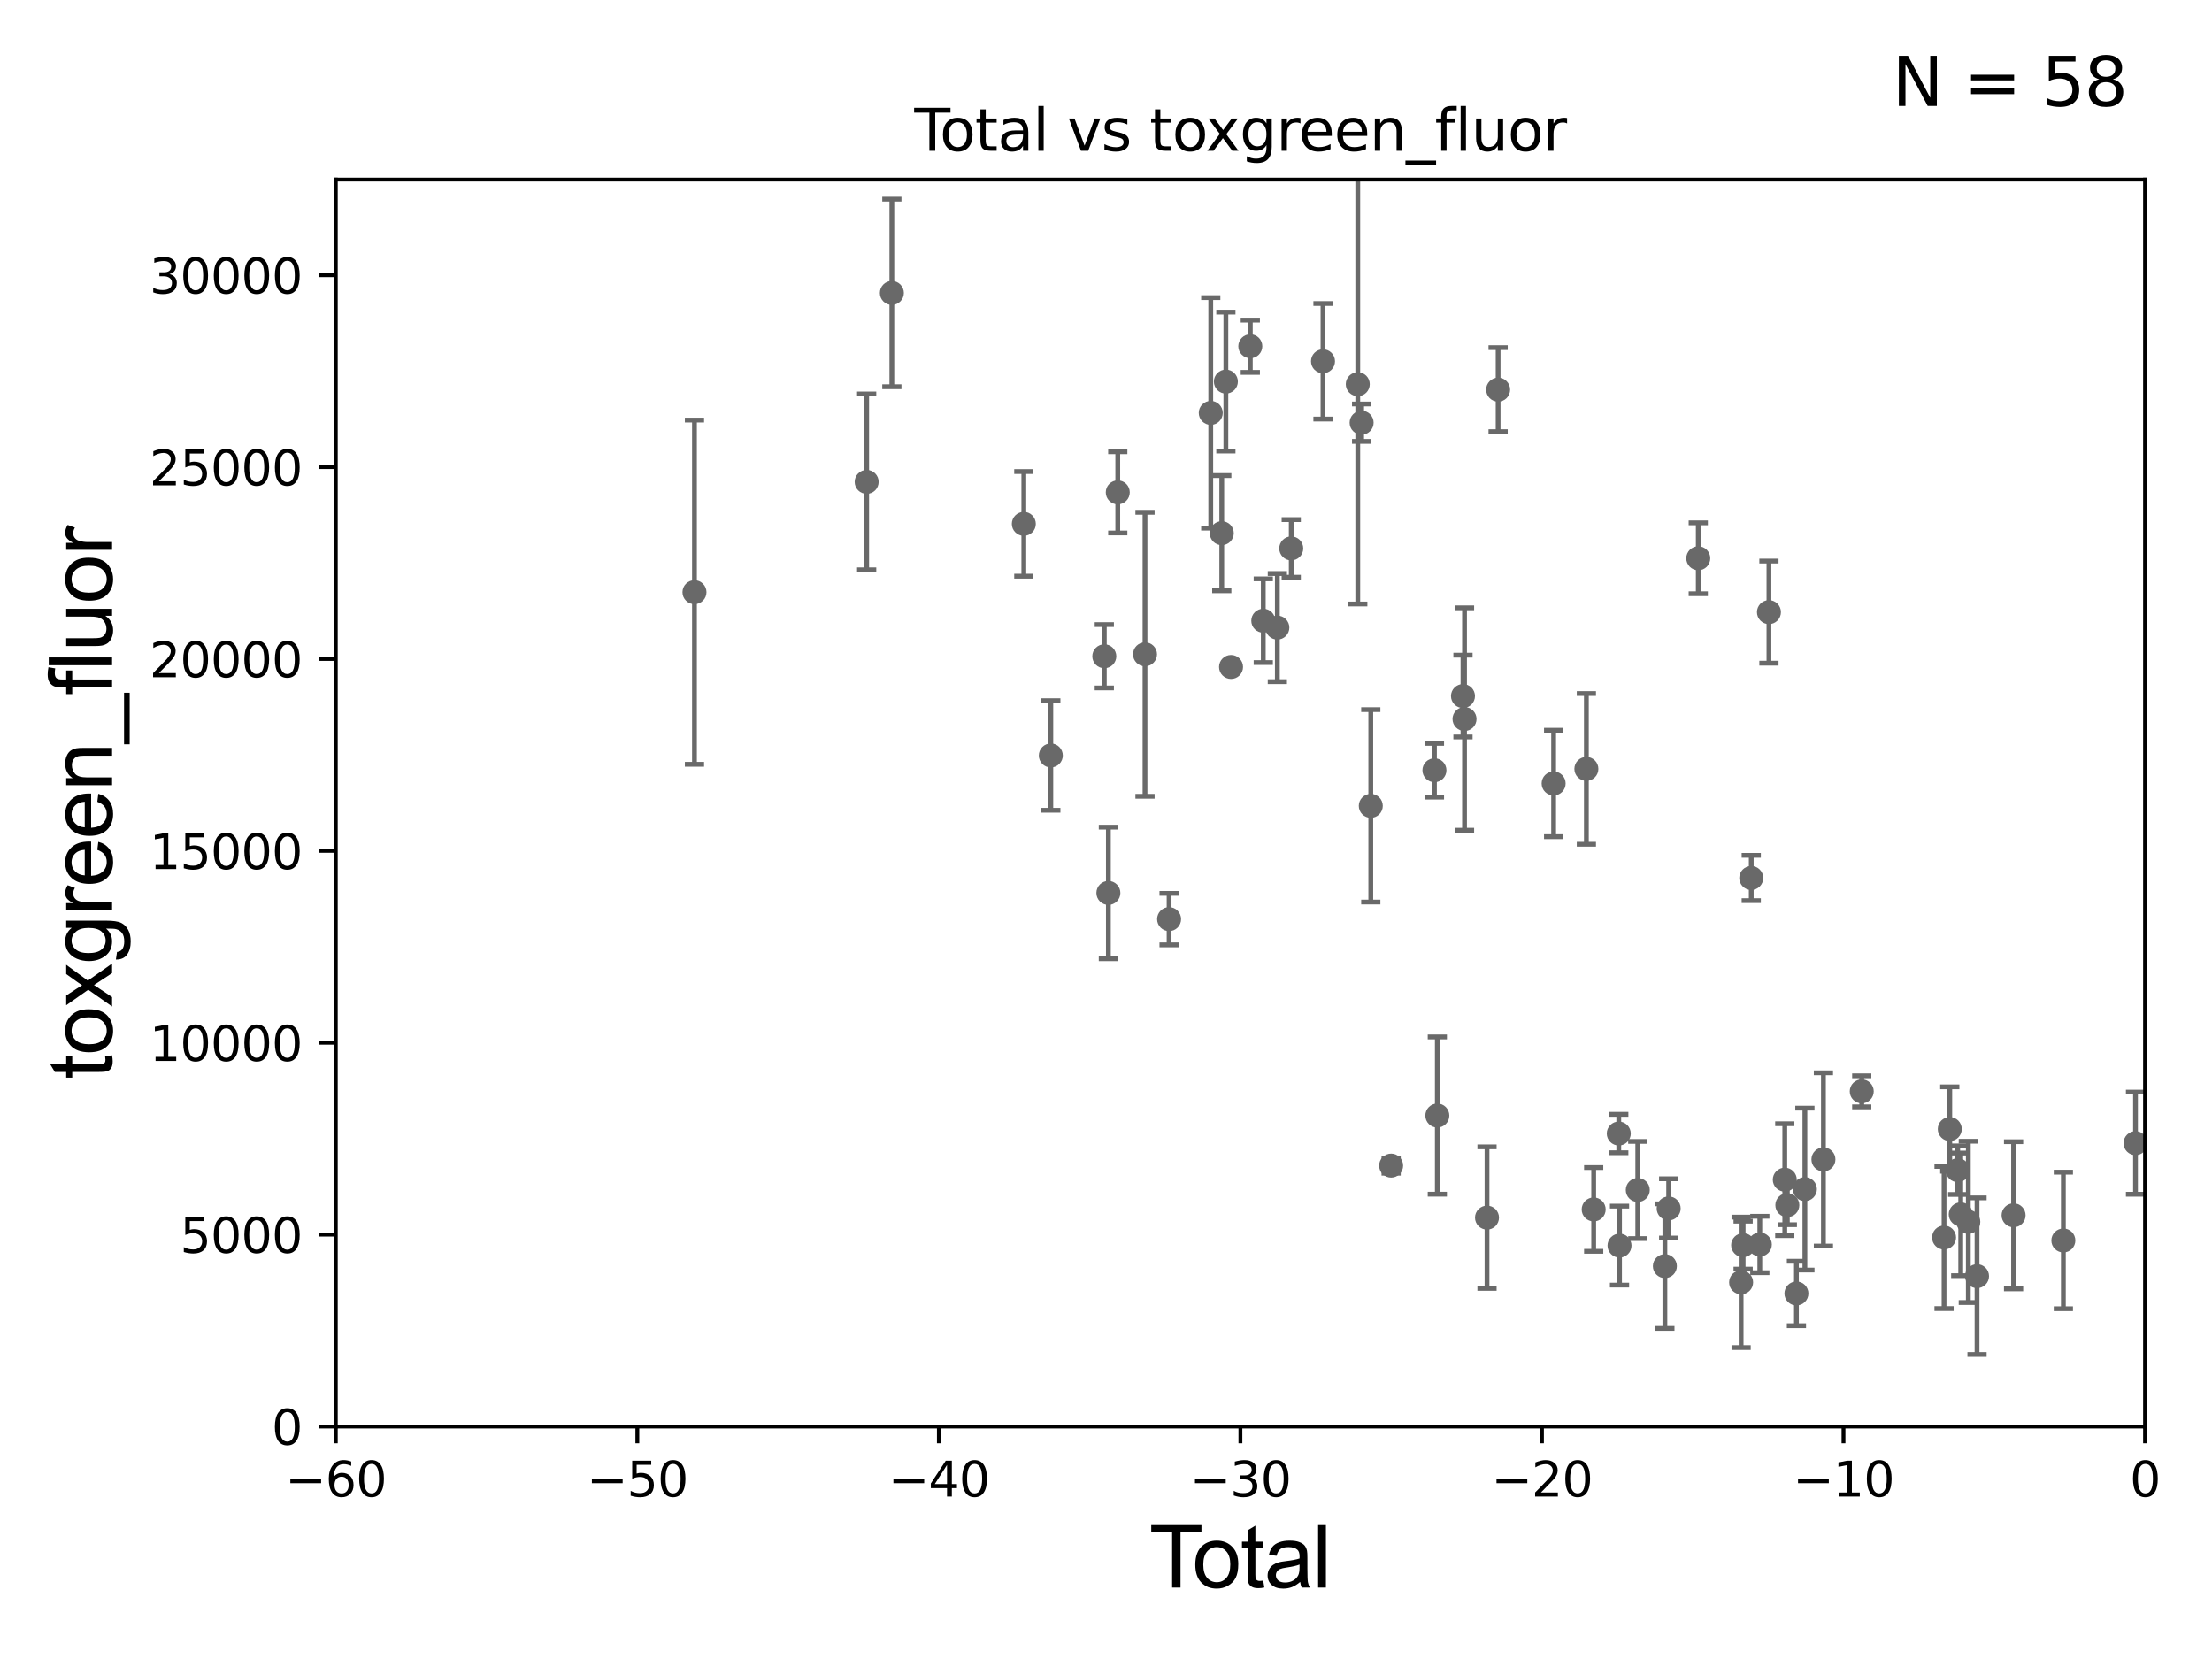 <?xml version="1.0" encoding="utf-8" standalone="no"?>
<!DOCTYPE svg PUBLIC "-//W3C//DTD SVG 1.1//EN"
  "http://www.w3.org/Graphics/SVG/1.1/DTD/svg11.dtd">
<svg xmlns:xlink="http://www.w3.org/1999/xlink" width="460.8pt" height="345.6pt" viewBox="0 0 460.8 345.6" xmlns="http://www.w3.org/2000/svg" version="1.1">
 <defs>
  <style type="text/css">*{stroke-linejoin: round; stroke-linecap: butt}</style>
 </defs>
 <g id="figure_1">
  <g id="patch_1">
   <path d="M 0 345.6 
L 460.8 345.6 
L 460.8 0 
L 0 0 
z
" style="fill: #ffffff"/>
  </g>
  <g id="axes_1">
   <g id="patch_2">
    <path d="M 69.95 297.16 
L 446.85 297.16 
L 446.85 37.411 
L 69.95 37.411 
z
" style="fill: #ffffff"/>
   </g>
   <g id="PathCollection_1">
    <defs>
     <path id="ma75535354d" d="M 0 1.118 
C 0.297 1.118 0.581 1 0.791 0.791 
C 1 0.581 1.118 0.297 1.118 0 
C 1.118 -0.297 1 -0.581 0.791 -0.791 
C 0.581 -1 0.297 -1.118 0 -1.118 
C -0.297 -1.118 -0.581 -1 -0.791 -0.791 
C -1 -0.581 -1.118 -0.297 -1.118 0 
C -1.118 0.297 -1 0.581 -0.791 0.791 
C -0.581 1 -0.297 1.118 0 1.118 
z
" style="stroke: #696969"/>
    </defs>
    <g clip-path="url(#p59e7ce7a12)">
     <use xlink:href="#ma75535354d" x="144.669" y="123.364" style="fill: #696969; stroke: #696969"/>
     <use xlink:href="#ma75535354d" x="331.993" y="251.949" style="fill: #696969; stroke: #696969"/>
     <use xlink:href="#ma75535354d" x="337.219" y="236.135" style="fill: #696969; stroke: #696969"/>
     <use xlink:href="#ma75535354d" x="337.375" y="259.484" style="fill: #696969; stroke: #696969"/>
     <use xlink:href="#ma75535354d" x="341.177" y="247.898" style="fill: #696969; stroke: #696969"/>
     <use xlink:href="#ma75535354d" x="346.824" y="263.759" style="fill: #696969; stroke: #696969"/>
     <use xlink:href="#ma75535354d" x="347.613" y="251.738" style="fill: #696969; stroke: #696969"/>
     <use xlink:href="#ma75535354d" x="353.779" y="116.298" style="fill: #696969; stroke: #696969"/>
     <use xlink:href="#ma75535354d" x="362.706" y="267.138" style="fill: #696969; stroke: #696969"/>
     <use xlink:href="#ma75535354d" x="363.126" y="259.387" style="fill: #696969; stroke: #696969"/>
     <use xlink:href="#ma75535354d" x="364.817" y="182.903" style="fill: #696969; stroke: #696969"/>
     <use xlink:href="#ma75535354d" x="366.604" y="259.255" style="fill: #696969; stroke: #696969"/>
     <use xlink:href="#ma75535354d" x="368.502" y="127.518" style="fill: #696969; stroke: #696969"/>
     <use xlink:href="#ma75535354d" x="371.802" y="245.747" style="fill: #696969; stroke: #696969"/>
     <use xlink:href="#ma75535354d" x="372.336" y="251.053" style="fill: #696969; stroke: #696969"/>
     <use xlink:href="#ma75535354d" x="374.23" y="269.457" style="fill: #696969; stroke: #696969"/>
     <use xlink:href="#ma75535354d" x="375.992" y="247.715" style="fill: #696969; stroke: #696969"/>
     <use xlink:href="#ma75535354d" x="379.852" y="241.531" style="fill: #696969; stroke: #696969"/>
     <use xlink:href="#ma75535354d" x="387.835" y="227.352" style="fill: #696969; stroke: #696969"/>
     <use xlink:href="#ma75535354d" x="404.982" y="257.799" style="fill: #696969; stroke: #696969"/>
     <use xlink:href="#ma75535354d" x="406.174" y="235.199" style="fill: #696969; stroke: #696969"/>
     <use xlink:href="#ma75535354d" x="407.827" y="243.772" style="fill: #696969; stroke: #696969"/>
     <use xlink:href="#ma75535354d" x="408.457" y="252.97" style="fill: #696969; stroke: #696969"/>
     <use xlink:href="#ma75535354d" x="410.035" y="254.54" style="fill: #696969; stroke: #696969"/>
     <use xlink:href="#ma75535354d" x="411.851" y="265.851" style="fill: #696969; stroke: #696969"/>
     <use xlink:href="#ma75535354d" x="419.464" y="253.17" style="fill: #696969; stroke: #696969"/>
     <use xlink:href="#ma75535354d" x="330.47" y="160.172" style="fill: #696969; stroke: #696969"/>
     <use xlink:href="#ma75535354d" x="323.649" y="163.209" style="fill: #696969; stroke: #696969"/>
     <use xlink:href="#ma75535354d" x="312.085" y="81.17" style="fill: #696969; stroke: #696969"/>
     <use xlink:href="#ma75535354d" x="309.77" y="253.656" style="fill: #696969; stroke: #696969"/>
     <use xlink:href="#ma75535354d" x="180.543" y="100.384" style="fill: #696969; stroke: #696969"/>
     <use xlink:href="#ma75535354d" x="185.791" y="61.025" style="fill: #696969; stroke: #696969"/>
     <use xlink:href="#ma75535354d" x="213.281" y="109.13" style="fill: #696969; stroke: #696969"/>
     <use xlink:href="#ma75535354d" x="218.905" y="157.377" style="fill: #696969; stroke: #696969"/>
     <use xlink:href="#ma75535354d" x="230.048" y="136.713" style="fill: #696969; stroke: #696969"/>
     <use xlink:href="#ma75535354d" x="230.895" y="186.015" style="fill: #696969; stroke: #696969"/>
     <use xlink:href="#ma75535354d" x="232.851" y="102.569" style="fill: #696969; stroke: #696969"/>
     <use xlink:href="#ma75535354d" x="238.526" y="136.304" style="fill: #696969; stroke: #696969"/>
     <use xlink:href="#ma75535354d" x="243.542" y="191.469" style="fill: #696969; stroke: #696969"/>
     <use xlink:href="#ma75535354d" x="252.223" y="86.012" style="fill: #696969; stroke: #696969"/>
     <use xlink:href="#ma75535354d" x="254.517" y="111.069" style="fill: #696969; stroke: #696969"/>
     <use xlink:href="#ma75535354d" x="255.372" y="79.492" style="fill: #696969; stroke: #696969"/>
     <use xlink:href="#ma75535354d" x="429.834" y="258.414" style="fill: #696969; stroke: #696969"/>
     <use xlink:href="#ma75535354d" x="256.448" y="138.941" style="fill: #696969; stroke: #696969"/>
     <use xlink:href="#ma75535354d" x="263.163" y="129.307" style="fill: #696969; stroke: #696969"/>
     <use xlink:href="#ma75535354d" x="266.094" y="130.739" style="fill: #696969; stroke: #696969"/>
     <use xlink:href="#ma75535354d" x="268.99" y="114.242" style="fill: #696969; stroke: #696969"/>
     <use xlink:href="#ma75535354d" x="275.604" y="75.259" style="fill: #696969; stroke: #696969"/>
     <use xlink:href="#ma75535354d" x="282.848" y="80.034" style="fill: #696969; stroke: #696969"/>
     <use xlink:href="#ma75535354d" x="283.649" y="88.052" style="fill: #696969; stroke: #696969"/>
     <use xlink:href="#ma75535354d" x="285.56" y="167.873" style="fill: #696969; stroke: #696969"/>
     <use xlink:href="#ma75535354d" x="289.798" y="242.818" style="fill: #696969; stroke: #696969"/>
     <use xlink:href="#ma75535354d" x="298.82" y="160.457" style="fill: #696969; stroke: #696969"/>
     <use xlink:href="#ma75535354d" x="299.421" y="232.39" style="fill: #696969; stroke: #696969"/>
     <use xlink:href="#ma75535354d" x="304.765" y="145.002" style="fill: #696969; stroke: #696969"/>
     <use xlink:href="#ma75535354d" x="305.087" y="149.784" style="fill: #696969; stroke: #696969"/>
     <use xlink:href="#ma75535354d" x="260.462" y="72.132" style="fill: #696969; stroke: #696969"/>
     <use xlink:href="#ma75535354d" x="444.865" y="238.142" style="fill: #696969; stroke: #696969"/>
    </g>
   </g>
   <g id="matplotlib.axis_1">
    <g id="xtick_1">
     <g id="line2d_1">
      <defs>
       <path id="m52f4121050" d="M 0 0 
L 0 3.5 
" style="stroke: #000000; stroke-width: 0.8"/>
      </defs>
      <g>
       <use xlink:href="#m52f4121050" x="69.95" y="297.16" style="stroke: #000000; stroke-width: 0.8"/>
      </g>
     </g>
     <g id="text_1">
      <!-- −60 -->
      <g transform="translate(59.398 311.758)scale(0.1 -0.1)">
       <defs>
        <path id="DejaVuSans-2212" d="M 678 2272 
L 4684 2272 
L 4684 1741 
L 678 1741 
L 678 2272 
z
" transform="scale(0.016)"/>
        <path id="DejaVuSans-36" d="M 2113 2584 
Q 1688 2584 1439 2293 
Q 1191 2003 1191 1497 
Q 1191 994 1439 701 
Q 1688 409 2113 409 
Q 2538 409 2786 701 
Q 3034 994 3034 1497 
Q 3034 2003 2786 2293 
Q 2538 2584 2113 2584 
z
M 3366 4563 
L 3366 3988 
Q 3128 4100 2886 4159 
Q 2644 4219 2406 4219 
Q 1781 4219 1451 3797 
Q 1122 3375 1075 2522 
Q 1259 2794 1537 2939 
Q 1816 3084 2150 3084 
Q 2853 3084 3261 2657 
Q 3669 2231 3669 1497 
Q 3669 778 3244 343 
Q 2819 -91 2113 -91 
Q 1303 -91 875 529 
Q 447 1150 447 2328 
Q 447 3434 972 4092 
Q 1497 4750 2381 4750 
Q 2619 4750 2861 4703 
Q 3103 4656 3366 4563 
z
" transform="scale(0.016)"/>
        <path id="DejaVuSans-30" d="M 2034 4250 
Q 1547 4250 1301 3770 
Q 1056 3291 1056 2328 
Q 1056 1369 1301 889 
Q 1547 409 2034 409 
Q 2525 409 2770 889 
Q 3016 1369 3016 2328 
Q 3016 3291 2770 3770 
Q 2525 4250 2034 4250 
z
M 2034 4750 
Q 2819 4750 3233 4129 
Q 3647 3509 3647 2328 
Q 3647 1150 3233 529 
Q 2819 -91 2034 -91 
Q 1250 -91 836 529 
Q 422 1150 422 2328 
Q 422 3509 836 4129 
Q 1250 4750 2034 4750 
z
" transform="scale(0.016)"/>
       </defs>
       <use xlink:href="#DejaVuSans-2212"/>
       <use xlink:href="#DejaVuSans-36" x="83.789"/>
       <use xlink:href="#DejaVuSans-30" x="147.412"/>
      </g>
     </g>
    </g>
    <g id="xtick_2">
     <g id="line2d_2">
      <g>
       <use xlink:href="#m52f4121050" x="132.767" y="297.16" style="stroke: #000000; stroke-width: 0.8"/>
      </g>
     </g>
     <g id="text_2">
      <!-- −50 -->
      <g transform="translate(122.214 311.758)scale(0.1 -0.1)">
       <defs>
        <path id="DejaVuSans-35" d="M 691 4666 
L 3169 4666 
L 3169 4134 
L 1269 4134 
L 1269 2991 
Q 1406 3038 1543 3061 
Q 1681 3084 1819 3084 
Q 2600 3084 3056 2656 
Q 3513 2228 3513 1497 
Q 3513 744 3044 326 
Q 2575 -91 1722 -91 
Q 1428 -91 1123 -41 
Q 819 9 494 109 
L 494 744 
Q 775 591 1075 516 
Q 1375 441 1709 441 
Q 2250 441 2565 725 
Q 2881 1009 2881 1497 
Q 2881 1984 2565 2268 
Q 2250 2553 1709 2553 
Q 1456 2553 1204 2497 
Q 953 2441 691 2322 
L 691 4666 
z
" transform="scale(0.016)"/>
       </defs>
       <use xlink:href="#DejaVuSans-2212"/>
       <use xlink:href="#DejaVuSans-35" x="83.789"/>
       <use xlink:href="#DejaVuSans-30" x="147.412"/>
      </g>
     </g>
    </g>
    <g id="xtick_3">
     <g id="line2d_3">
      <g>
       <use xlink:href="#m52f4121050" x="195.583" y="297.16" style="stroke: #000000; stroke-width: 0.8"/>
      </g>
     </g>
     <g id="text_3">
      <!-- −40 -->
      <g transform="translate(185.031 311.758)scale(0.1 -0.1)">
       <defs>
        <path id="DejaVuSans-34" d="M 2419 4116 
L 825 1625 
L 2419 1625 
L 2419 4116 
z
M 2253 4666 
L 3047 4666 
L 3047 1625 
L 3713 1625 
L 3713 1100 
L 3047 1100 
L 3047 0 
L 2419 0 
L 2419 1100 
L 313 1100 
L 313 1709 
L 2253 4666 
z
" transform="scale(0.016)"/>
       </defs>
       <use xlink:href="#DejaVuSans-2212"/>
       <use xlink:href="#DejaVuSans-34" x="83.789"/>
       <use xlink:href="#DejaVuSans-30" x="147.412"/>
      </g>
     </g>
    </g>
    <g id="xtick_4">
     <g id="line2d_4">
      <g>
       <use xlink:href="#m52f4121050" x="258.4" y="297.16" style="stroke: #000000; stroke-width: 0.8"/>
      </g>
     </g>
     <g id="text_4">
      <!-- −30 -->
      <g transform="translate(247.848 311.758)scale(0.1 -0.1)">
       <defs>
        <path id="DejaVuSans-33" d="M 2597 2516 
Q 3050 2419 3304 2112 
Q 3559 1806 3559 1356 
Q 3559 666 3084 287 
Q 2609 -91 1734 -91 
Q 1441 -91 1130 -33 
Q 819 25 488 141 
L 488 750 
Q 750 597 1062 519 
Q 1375 441 1716 441 
Q 2309 441 2620 675 
Q 2931 909 2931 1356 
Q 2931 1769 2642 2001 
Q 2353 2234 1838 2234 
L 1294 2234 
L 1294 2753 
L 1863 2753 
Q 2328 2753 2575 2939 
Q 2822 3125 2822 3475 
Q 2822 3834 2567 4026 
Q 2313 4219 1838 4219 
Q 1578 4219 1281 4162 
Q 984 4106 628 3988 
L 628 4550 
Q 988 4650 1302 4700 
Q 1616 4750 1894 4750 
Q 2613 4750 3031 4423 
Q 3450 4097 3450 3541 
Q 3450 3153 3228 2886 
Q 3006 2619 2597 2516 
z
" transform="scale(0.016)"/>
       </defs>
       <use xlink:href="#DejaVuSans-2212"/>
       <use xlink:href="#DejaVuSans-33" x="83.789"/>
       <use xlink:href="#DejaVuSans-30" x="147.412"/>
      </g>
     </g>
    </g>
    <g id="xtick_5">
     <g id="line2d_5">
      <g>
       <use xlink:href="#m52f4121050" x="321.217" y="297.16" style="stroke: #000000; stroke-width: 0.8"/>
      </g>
     </g>
     <g id="text_5">
      <!-- −20 -->
      <g transform="translate(310.664 311.758)scale(0.1 -0.1)">
       <defs>
        <path id="DejaVuSans-32" d="M 1228 531 
L 3431 531 
L 3431 0 
L 469 0 
L 469 531 
Q 828 903 1448 1529 
Q 2069 2156 2228 2338 
Q 2531 2678 2651 2914 
Q 2772 3150 2772 3378 
Q 2772 3750 2511 3984 
Q 2250 4219 1831 4219 
Q 1534 4219 1204 4116 
Q 875 4013 500 3803 
L 500 4441 
Q 881 4594 1212 4672 
Q 1544 4750 1819 4750 
Q 2544 4750 2975 4387 
Q 3406 4025 3406 3419 
Q 3406 3131 3298 2873 
Q 3191 2616 2906 2266 
Q 2828 2175 2409 1742 
Q 1991 1309 1228 531 
z
" transform="scale(0.016)"/>
       </defs>
       <use xlink:href="#DejaVuSans-2212"/>
       <use xlink:href="#DejaVuSans-32" x="83.789"/>
       <use xlink:href="#DejaVuSans-30" x="147.412"/>
      </g>
     </g>
    </g>
    <g id="xtick_6">
     <g id="line2d_6">
      <g>
       <use xlink:href="#m52f4121050" x="384.033" y="297.16" style="stroke: #000000; stroke-width: 0.8"/>
      </g>
     </g>
     <g id="text_6">
      <!-- −10 -->
      <g transform="translate(373.481 311.758)scale(0.1 -0.1)">
       <defs>
        <path id="DejaVuSans-31" d="M 794 531 
L 1825 531 
L 1825 4091 
L 703 3866 
L 703 4441 
L 1819 4666 
L 2450 4666 
L 2450 531 
L 3481 531 
L 3481 0 
L 794 0 
L 794 531 
z
" transform="scale(0.016)"/>
       </defs>
       <use xlink:href="#DejaVuSans-2212"/>
       <use xlink:href="#DejaVuSans-31" x="83.789"/>
       <use xlink:href="#DejaVuSans-30" x="147.412"/>
      </g>
     </g>
    </g>
    <g id="xtick_7">
     <g id="line2d_7">
      <g>
       <use xlink:href="#m52f4121050" x="446.85" y="297.16" style="stroke: #000000; stroke-width: 0.8"/>
      </g>
     </g>
     <g id="text_7">
      <!-- 0 -->
      <g transform="translate(443.669 311.758)scale(0.1 -0.1)">
       <use xlink:href="#DejaVuSans-30"/>
      </g>
     </g>
    </g>
    <g id="text_8">
     <!-- Total -->
     <g transform="translate(239.395 330.722)scale(0.18 -0.18)">
      <defs>
       <path id="ArialMT-54" d="M 1659 0 
L 1659 4041 
L 150 4041 
L 150 4581 
L 3781 4581 
L 3781 4041 
L 2266 4041 
L 2266 0 
L 1659 0 
z
" transform="scale(0.016)"/>
       <path id="ArialMT-6f" d="M 213 1659 
Q 213 2581 725 3025 
Q 1153 3394 1769 3394 
Q 2453 3394 2887 2945 
Q 3322 2497 3322 1706 
Q 3322 1066 3130 698 
Q 2938 331 2570 128 
Q 2203 -75 1769 -75 
Q 1072 -75 642 372 
Q 213 819 213 1659 
z
M 791 1659 
Q 791 1022 1069 705 
Q 1347 388 1769 388 
Q 2188 388 2466 706 
Q 2744 1025 2744 1678 
Q 2744 2294 2464 2611 
Q 2184 2928 1769 2928 
Q 1347 2928 1069 2612 
Q 791 2297 791 1659 
z
" transform="scale(0.016)"/>
       <path id="ArialMT-74" d="M 1650 503 
L 1731 6 
Q 1494 -44 1306 -44 
Q 1000 -44 831 53 
Q 663 150 594 308 
Q 525 466 525 972 
L 525 2881 
L 113 2881 
L 113 3319 
L 525 3319 
L 525 4141 
L 1084 4478 
L 1084 3319 
L 1650 3319 
L 1650 2881 
L 1084 2881 
L 1084 941 
Q 1084 700 1114 631 
Q 1144 563 1211 522 
Q 1278 481 1403 481 
Q 1497 481 1650 503 
z
" transform="scale(0.016)"/>
       <path id="ArialMT-61" d="M 2588 409 
Q 2275 144 1986 34 
Q 1697 -75 1366 -75 
Q 819 -75 525 192 
Q 231 459 231 875 
Q 231 1119 342 1320 
Q 453 1522 633 1644 
Q 813 1766 1038 1828 
Q 1203 1872 1538 1913 
Q 2219 1994 2541 2106 
Q 2544 2222 2544 2253 
Q 2544 2597 2384 2738 
Q 2169 2928 1744 2928 
Q 1347 2928 1158 2789 
Q 969 2650 878 2297 
L 328 2372 
Q 403 2725 575 2942 
Q 747 3159 1072 3276 
Q 1397 3394 1825 3394 
Q 2250 3394 2515 3294 
Q 2781 3194 2906 3042 
Q 3031 2891 3081 2659 
Q 3109 2516 3109 2141 
L 3109 1391 
Q 3109 606 3145 398 
Q 3181 191 3288 0 
L 2700 0 
Q 2613 175 2588 409 
z
M 2541 1666 
Q 2234 1541 1622 1453 
Q 1275 1403 1131 1340 
Q 988 1278 909 1158 
Q 831 1038 831 891 
Q 831 666 1001 516 
Q 1172 366 1500 366 
Q 1825 366 2078 508 
Q 2331 650 2450 897 
Q 2541 1088 2541 1459 
L 2541 1666 
z
" transform="scale(0.016)"/>
       <path id="ArialMT-6c" d="M 409 0 
L 409 4581 
L 972 4581 
L 972 0 
L 409 0 
z
" transform="scale(0.016)"/>
      </defs>
      <use xlink:href="#ArialMT-54"/>
      <use xlink:href="#ArialMT-6f" x="49.959"/>
      <use xlink:href="#ArialMT-74" x="105.574"/>
      <use xlink:href="#ArialMT-61" x="133.357"/>
      <use xlink:href="#ArialMT-6c" x="188.973"/>
     </g>
    </g>
   </g>
   <g id="matplotlib.axis_2">
    <g id="ytick_1">
     <g id="line2d_8">
      <defs>
       <path id="m8becb70d27" d="M 0 0 
L -3.5 0 
" style="stroke: #000000; stroke-width: 0.8"/>
      </defs>
      <g>
       <use xlink:href="#m8becb70d27" x="69.95" y="297.16" style="stroke: #000000; stroke-width: 0.8"/>
      </g>
     </g>
     <g id="text_9">
      <!-- 0 -->
      <g transform="translate(56.587 300.959)scale(0.1 -0.1)">
       <use xlink:href="#DejaVuSans-30"/>
      </g>
     </g>
    </g>
    <g id="ytick_2">
     <g id="line2d_9">
      <g>
       <use xlink:href="#m8becb70d27" x="69.95" y="257.189" style="stroke: #000000; stroke-width: 0.8"/>
      </g>
     </g>
     <g id="text_10">
      <!-- 5000 -->
      <g transform="translate(37.5 260.988)scale(0.1 -0.1)">
       <use xlink:href="#DejaVuSans-35"/>
       <use xlink:href="#DejaVuSans-30" x="63.623"/>
       <use xlink:href="#DejaVuSans-30" x="127.246"/>
       <use xlink:href="#DejaVuSans-30" x="190.869"/>
      </g>
     </g>
    </g>
    <g id="ytick_3">
     <g id="line2d_10">
      <g>
       <use xlink:href="#m8becb70d27" x="69.95" y="217.217" style="stroke: #000000; stroke-width: 0.8"/>
      </g>
     </g>
     <g id="text_11">
      <!-- 10000 -->
      <g transform="translate(31.137 221.016)scale(0.1 -0.1)">
       <use xlink:href="#DejaVuSans-31"/>
       <use xlink:href="#DejaVuSans-30" x="63.623"/>
       <use xlink:href="#DejaVuSans-30" x="127.246"/>
       <use xlink:href="#DejaVuSans-30" x="190.869"/>
       <use xlink:href="#DejaVuSans-30" x="254.492"/>
      </g>
     </g>
    </g>
    <g id="ytick_4">
     <g id="line2d_11">
      <g>
       <use xlink:href="#m8becb70d27" x="69.95" y="177.246" style="stroke: #000000; stroke-width: 0.8"/>
      </g>
     </g>
     <g id="text_12">
      <!-- 15000 -->
      <g transform="translate(31.137 181.045)scale(0.1 -0.1)">
       <use xlink:href="#DejaVuSans-31"/>
       <use xlink:href="#DejaVuSans-35" x="63.623"/>
       <use xlink:href="#DejaVuSans-30" x="127.246"/>
       <use xlink:href="#DejaVuSans-30" x="190.869"/>
       <use xlink:href="#DejaVuSans-30" x="254.492"/>
      </g>
     </g>
    </g>
    <g id="ytick_5">
     <g id="line2d_12">
      <g>
       <use xlink:href="#m8becb70d27" x="69.95" y="137.274" style="stroke: #000000; stroke-width: 0.8"/>
      </g>
     </g>
     <g id="text_13">
      <!-- 20000 -->
      <g transform="translate(31.137 141.073)scale(0.1 -0.1)">
       <use xlink:href="#DejaVuSans-32"/>
       <use xlink:href="#DejaVuSans-30" x="63.623"/>
       <use xlink:href="#DejaVuSans-30" x="127.246"/>
       <use xlink:href="#DejaVuSans-30" x="190.869"/>
       <use xlink:href="#DejaVuSans-30" x="254.492"/>
      </g>
     </g>
    </g>
    <g id="ytick_6">
     <g id="line2d_13">
      <g>
       <use xlink:href="#m8becb70d27" x="69.95" y="97.303" style="stroke: #000000; stroke-width: 0.8"/>
      </g>
     </g>
     <g id="text_14">
      <!-- 25000 -->
      <g transform="translate(31.137 101.102)scale(0.1 -0.1)">
       <use xlink:href="#DejaVuSans-32"/>
       <use xlink:href="#DejaVuSans-35" x="63.623"/>
       <use xlink:href="#DejaVuSans-30" x="127.246"/>
       <use xlink:href="#DejaVuSans-30" x="190.869"/>
       <use xlink:href="#DejaVuSans-30" x="254.492"/>
      </g>
     </g>
    </g>
    <g id="ytick_7">
     <g id="line2d_14">
      <g>
       <use xlink:href="#m8becb70d27" x="69.95" y="57.331" style="stroke: #000000; stroke-width: 0.8"/>
      </g>
     </g>
     <g id="text_15">
      <!-- 30000 -->
      <g transform="translate(31.137 61.13)scale(0.1 -0.1)">
       <use xlink:href="#DejaVuSans-33"/>
       <use xlink:href="#DejaVuSans-30" x="63.623"/>
       <use xlink:href="#DejaVuSans-30" x="127.246"/>
       <use xlink:href="#DejaVuSans-30" x="190.869"/>
       <use xlink:href="#DejaVuSans-30" x="254.492"/>
      </g>
     </g>
    </g>
    <g id="text_16">
     <!-- toxgreen_fluor -->
     <g transform="translate(23.349 224.818)rotate(-90)scale(0.18 -0.18)">
      <defs>
       <path id="ArialMT-78" d="M 47 0 
L 1259 1725 
L 138 3319 
L 841 3319 
L 1350 2541 
Q 1494 2319 1581 2169 
Q 1719 2375 1834 2534 
L 2394 3319 
L 3066 3319 
L 1919 1756 
L 3153 0 
L 2463 0 
L 1781 1031 
L 1600 1309 
L 728 0 
L 47 0 
z
" transform="scale(0.016)"/>
       <path id="ArialMT-67" d="M 319 -275 
L 866 -356 
Q 900 -609 1056 -725 
Q 1266 -881 1628 -881 
Q 2019 -881 2231 -725 
Q 2444 -569 2519 -288 
Q 2563 -116 2559 434 
Q 2191 0 1641 0 
Q 956 0 581 494 
Q 206 988 206 1678 
Q 206 2153 378 2554 
Q 550 2956 876 3175 
Q 1203 3394 1644 3394 
Q 2231 3394 2613 2919 
L 2613 3319 
L 3131 3319 
L 3131 450 
Q 3131 -325 2973 -648 
Q 2816 -972 2473 -1159 
Q 2131 -1347 1631 -1347 
Q 1038 -1347 672 -1080 
Q 306 -813 319 -275 
z
M 784 1719 
Q 784 1066 1043 766 
Q 1303 466 1694 466 
Q 2081 466 2343 764 
Q 2606 1063 2606 1700 
Q 2606 2309 2336 2618 
Q 2066 2928 1684 2928 
Q 1309 2928 1046 2623 
Q 784 2319 784 1719 
z
" transform="scale(0.016)"/>
       <path id="ArialMT-72" d="M 416 0 
L 416 3319 
L 922 3319 
L 922 2816 
Q 1116 3169 1280 3281 
Q 1444 3394 1641 3394 
Q 1925 3394 2219 3213 
L 2025 2691 
Q 1819 2813 1613 2813 
Q 1428 2813 1281 2702 
Q 1134 2591 1072 2394 
Q 978 2094 978 1738 
L 978 0 
L 416 0 
z
" transform="scale(0.016)"/>
       <path id="ArialMT-65" d="M 2694 1069 
L 3275 997 
Q 3138 488 2766 206 
Q 2394 -75 1816 -75 
Q 1088 -75 661 373 
Q 234 822 234 1631 
Q 234 2469 665 2931 
Q 1097 3394 1784 3394 
Q 2450 3394 2872 2941 
Q 3294 2488 3294 1666 
Q 3294 1616 3291 1516 
L 816 1516 
Q 847 969 1125 678 
Q 1403 388 1819 388 
Q 2128 388 2347 550 
Q 2566 713 2694 1069 
z
M 847 1978 
L 2700 1978 
Q 2663 2397 2488 2606 
Q 2219 2931 1791 2931 
Q 1403 2931 1139 2672 
Q 875 2413 847 1978 
z
" transform="scale(0.016)"/>
       <path id="ArialMT-6e" d="M 422 0 
L 422 3319 
L 928 3319 
L 928 2847 
Q 1294 3394 1984 3394 
Q 2284 3394 2536 3286 
Q 2788 3178 2913 3003 
Q 3038 2828 3088 2588 
Q 3119 2431 3119 2041 
L 3119 0 
L 2556 0 
L 2556 2019 
Q 2556 2363 2490 2533 
Q 2425 2703 2258 2804 
Q 2091 2906 1866 2906 
Q 1506 2906 1245 2678 
Q 984 2450 984 1813 
L 984 0 
L 422 0 
z
" transform="scale(0.016)"/>
       <path id="ArialMT-5f" d="M -97 -1272 
L -97 -866 
L 3631 -866 
L 3631 -1272 
L -97 -1272 
z
" transform="scale(0.016)"/>
       <path id="ArialMT-66" d="M 556 0 
L 556 2881 
L 59 2881 
L 59 3319 
L 556 3319 
L 556 3672 
Q 556 4006 616 4169 
Q 697 4388 901 4523 
Q 1106 4659 1475 4659 
Q 1713 4659 2000 4603 
L 1916 4113 
Q 1741 4144 1584 4144 
Q 1328 4144 1222 4034 
Q 1116 3925 1116 3625 
L 1116 3319 
L 1763 3319 
L 1763 2881 
L 1116 2881 
L 1116 0 
L 556 0 
z
" transform="scale(0.016)"/>
       <path id="ArialMT-75" d="M 2597 0 
L 2597 488 
Q 2209 -75 1544 -75 
Q 1250 -75 995 37 
Q 741 150 617 320 
Q 494 491 444 738 
Q 409 903 409 1263 
L 409 3319 
L 972 3319 
L 972 1478 
Q 972 1038 1006 884 
Q 1059 663 1231 536 
Q 1403 409 1656 409 
Q 1909 409 2131 539 
Q 2353 669 2445 892 
Q 2538 1116 2538 1541 
L 2538 3319 
L 3100 3319 
L 3100 0 
L 2597 0 
z
" transform="scale(0.016)"/>
      </defs>
      <use xlink:href="#ArialMT-74"/>
      <use xlink:href="#ArialMT-6f" x="27.783"/>
      <use xlink:href="#ArialMT-78" x="83.398"/>
      <use xlink:href="#ArialMT-67" x="133.398"/>
      <use xlink:href="#ArialMT-72" x="189.014"/>
      <use xlink:href="#ArialMT-65" x="222.314"/>
      <use xlink:href="#ArialMT-65" x="277.93"/>
      <use xlink:href="#ArialMT-6e" x="333.545"/>
      <use xlink:href="#ArialMT-5f" x="389.16"/>
      <use xlink:href="#ArialMT-66" x="444.775"/>
      <use xlink:href="#ArialMT-6c" x="472.559"/>
      <use xlink:href="#ArialMT-75" x="494.775"/>
      <use xlink:href="#ArialMT-6f" x="550.391"/>
      <use xlink:href="#ArialMT-72" x="606.006"/>
     </g>
    </g>
   </g>
   <g id="LineCollection_1">
    <path d="M 144.669 159.217 
L 144.669 87.512 
" clip-path="url(#p59e7ce7a12)" style="fill: none; stroke: #696969"/>
    <path d="M 331.993 260.671 
L 331.993 243.226 
" clip-path="url(#p59e7ce7a12)" style="fill: none; stroke: #696969"/>
    <path d="M 337.219 240.139 
L 337.219 232.132 
" clip-path="url(#p59e7ce7a12)" style="fill: none; stroke: #696969"/>
    <path d="M 337.375 267.709 
L 337.375 251.259 
" clip-path="url(#p59e7ce7a12)" style="fill: none; stroke: #696969"/>
    <path d="M 341.177 258.019 
L 341.177 237.777 
" clip-path="url(#p59e7ce7a12)" style="fill: none; stroke: #696969"/>
    <path d="M 346.824 276.735 
L 346.824 250.783 
" clip-path="url(#p59e7ce7a12)" style="fill: none; stroke: #696969"/>
    <path d="M 347.613 257.912 
L 347.613 245.564 
" clip-path="url(#p59e7ce7a12)" style="fill: none; stroke: #696969"/>
    <path d="M 353.779 123.682 
L 353.779 108.915 
" clip-path="url(#p59e7ce7a12)" style="fill: none; stroke: #696969"/>
    <path d="M 362.706 280.726 
L 362.706 253.55 
" clip-path="url(#p59e7ce7a12)" style="fill: none; stroke: #696969"/>
    <path d="M 363.126 264.382 
L 363.126 254.393 
" clip-path="url(#p59e7ce7a12)" style="fill: none; stroke: #696969"/>
    <path d="M 364.817 187.623 
L 364.817 178.184 
" clip-path="url(#p59e7ce7a12)" style="fill: none; stroke: #696969"/>
    <path d="M 366.604 265.135 
L 366.604 253.376 
" clip-path="url(#p59e7ce7a12)" style="fill: none; stroke: #696969"/>
    <path d="M 368.502 138.156 
L 368.502 116.88 
" clip-path="url(#p59e7ce7a12)" style="fill: none; stroke: #696969"/>
    <path d="M 371.802 257.403 
L 371.802 234.092 
" clip-path="url(#p59e7ce7a12)" style="fill: none; stroke: #696969"/>
    <path d="M 372.336 255.132 
L 372.336 246.973 
" clip-path="url(#p59e7ce7a12)" style="fill: none; stroke: #696969"/>
    <path d="M 374.23 276.171 
L 374.23 262.743 
" clip-path="url(#p59e7ce7a12)" style="fill: none; stroke: #696969"/>
    <path d="M 375.992 264.578 
L 375.992 230.851 
" clip-path="url(#p59e7ce7a12)" style="fill: none; stroke: #696969"/>
    <path d="M 379.852 259.576 
L 379.852 223.487 
" clip-path="url(#p59e7ce7a12)" style="fill: none; stroke: #696969"/>
    <path d="M 387.835 230.586 
L 387.835 224.118 
" clip-path="url(#p59e7ce7a12)" style="fill: none; stroke: #696969"/>
    <path d="M 404.982 272.61 
L 404.982 242.988 
" clip-path="url(#p59e7ce7a12)" style="fill: none; stroke: #696969"/>
    <path d="M 406.174 243.99 
L 406.174 226.409 
" clip-path="url(#p59e7ce7a12)" style="fill: none; stroke: #696969"/>
    <path d="M 407.827 248.83 
L 407.827 238.714 
" clip-path="url(#p59e7ce7a12)" style="fill: none; stroke: #696969"/>
    <path d="M 408.457 265.743 
L 408.457 240.198 
" clip-path="url(#p59e7ce7a12)" style="fill: none; stroke: #696969"/>
    <path d="M 410.035 271.342 
L 410.035 237.738 
" clip-path="url(#p59e7ce7a12)" style="fill: none; stroke: #696969"/>
    <path d="M 411.851 282.161 
L 411.851 249.541 
" clip-path="url(#p59e7ce7a12)" style="fill: none; stroke: #696969"/>
    <path d="M 419.464 268.499 
L 419.464 237.841 
" clip-path="url(#p59e7ce7a12)" style="fill: none; stroke: #696969"/>
    <path d="M 330.47 175.872 
L 330.47 144.472 
" clip-path="url(#p59e7ce7a12)" style="fill: none; stroke: #696969"/>
    <path d="M 323.649 174.294 
L 323.649 152.123 
" clip-path="url(#p59e7ce7a12)" style="fill: none; stroke: #696969"/>
    <path d="M 312.085 89.924 
L 312.085 72.416 
" clip-path="url(#p59e7ce7a12)" style="fill: none; stroke: #696969"/>
    <path d="M 309.77 268.404 
L 309.77 238.907 
" clip-path="url(#p59e7ce7a12)" style="fill: none; stroke: #696969"/>
    <path d="M 180.543 118.701 
L 180.543 82.066 
" clip-path="url(#p59e7ce7a12)" style="fill: none; stroke: #696969"/>
    <path d="M 185.791 80.559 
L 185.791 41.49 
" clip-path="url(#p59e7ce7a12)" style="fill: none; stroke: #696969"/>
    <path d="M 213.281 120.028 
L 213.281 98.232 
" clip-path="url(#p59e7ce7a12)" style="fill: none; stroke: #696969"/>
    <path d="M 218.905 168.79 
L 218.905 145.963 
" clip-path="url(#p59e7ce7a12)" style="fill: none; stroke: #696969"/>
    <path d="M 230.048 143.312 
L 230.048 130.115 
" clip-path="url(#p59e7ce7a12)" style="fill: none; stroke: #696969"/>
    <path d="M 230.895 199.726 
L 230.895 172.305 
" clip-path="url(#p59e7ce7a12)" style="fill: none; stroke: #696969"/>
    <path d="M 232.851 111.032 
L 232.851 94.106 
" clip-path="url(#p59e7ce7a12)" style="fill: none; stroke: #696969"/>
    <path d="M 238.526 165.885 
L 238.526 106.723 
" clip-path="url(#p59e7ce7a12)" style="fill: none; stroke: #696969"/>
    <path d="M 243.542 196.831 
L 243.542 186.107 
" clip-path="url(#p59e7ce7a12)" style="fill: none; stroke: #696969"/>
    <path d="M 252.223 110.025 
L 252.223 61.999 
" clip-path="url(#p59e7ce7a12)" style="fill: none; stroke: #696969"/>
    <path d="M 254.517 123.073 
L 254.517 99.065 
" clip-path="url(#p59e7ce7a12)" style="fill: none; stroke: #696969"/>
    <path d="M 255.372 93.96 
L 255.372 65.023 
" clip-path="url(#p59e7ce7a12)" style="fill: none; stroke: #696969"/>
    <path d="M 429.834 272.642 
L 429.834 244.187 
" clip-path="url(#p59e7ce7a12)" style="fill: none; stroke: #696969"/>
    <path d="M 256.448 139.487 
L 256.448 138.395 
" clip-path="url(#p59e7ce7a12)" style="fill: none; stroke: #696969"/>
    <path d="M 263.163 138.029 
L 263.163 120.585 
" clip-path="url(#p59e7ce7a12)" style="fill: none; stroke: #696969"/>
    <path d="M 266.094 142.001 
L 266.094 119.476 
" clip-path="url(#p59e7ce7a12)" style="fill: none; stroke: #696969"/>
    <path d="M 268.99 120.241 
L 268.99 108.244 
" clip-path="url(#p59e7ce7a12)" style="fill: none; stroke: #696969"/>
    <path d="M 275.604 87.292 
L 275.604 63.225 
" clip-path="url(#p59e7ce7a12)" style="fill: none; stroke: #696969"/>
    <path d="M 282.848 125.819 
L 282.848 34.25 
" clip-path="url(#p59e7ce7a12)" style="fill: none; stroke: #696969"/>
    <path d="M 283.649 91.951 
L 283.649 84.153 
" clip-path="url(#p59e7ce7a12)" style="fill: none; stroke: #696969"/>
    <path d="M 285.56 187.917 
L 285.56 147.829 
" clip-path="url(#p59e7ce7a12)" style="fill: none; stroke: #696969"/>
    <path d="M 289.798 244.395 
L 289.798 241.242 
" clip-path="url(#p59e7ce7a12)" style="fill: none; stroke: #696969"/>
    <path d="M 298.82 166.057 
L 298.82 154.857 
" clip-path="url(#p59e7ce7a12)" style="fill: none; stroke: #696969"/>
    <path d="M 299.421 248.77 
L 299.421 216.01 
" clip-path="url(#p59e7ce7a12)" style="fill: none; stroke: #696969"/>
    <path d="M 304.765 153.521 
L 304.765 136.483 
" clip-path="url(#p59e7ce7a12)" style="fill: none; stroke: #696969"/>
    <path d="M 305.087 172.947 
L 305.087 126.62 
" clip-path="url(#p59e7ce7a12)" style="fill: none; stroke: #696969"/>
    <path d="M 260.462 77.576 
L 260.462 66.687 
" clip-path="url(#p59e7ce7a12)" style="fill: none; stroke: #696969"/>
    <path d="M 444.865 248.781 
L 444.865 227.503 
" clip-path="url(#p59e7ce7a12)" style="fill: none; stroke: #696969"/>
   </g>
   <g id="line2d_15">
    <defs>
     <path id="mc91c2098dc" d="M 2 0 
L -2 -0 
" style="stroke: #696969"/>
    </defs>
    <g clip-path="url(#p59e7ce7a12)">
     <use xlink:href="#mc91c2098dc" x="144.669" y="159.217" style="fill: #696969; stroke: #696969"/>
     <use xlink:href="#mc91c2098dc" x="331.993" y="260.671" style="fill: #696969; stroke: #696969"/>
     <use xlink:href="#mc91c2098dc" x="337.219" y="240.139" style="fill: #696969; stroke: #696969"/>
     <use xlink:href="#mc91c2098dc" x="337.375" y="267.709" style="fill: #696969; stroke: #696969"/>
     <use xlink:href="#mc91c2098dc" x="341.177" y="258.019" style="fill: #696969; stroke: #696969"/>
     <use xlink:href="#mc91c2098dc" x="346.824" y="276.735" style="fill: #696969; stroke: #696969"/>
     <use xlink:href="#mc91c2098dc" x="347.613" y="257.912" style="fill: #696969; stroke: #696969"/>
     <use xlink:href="#mc91c2098dc" x="353.779" y="123.682" style="fill: #696969; stroke: #696969"/>
     <use xlink:href="#mc91c2098dc" x="362.706" y="280.726" style="fill: #696969; stroke: #696969"/>
     <use xlink:href="#mc91c2098dc" x="363.126" y="264.382" style="fill: #696969; stroke: #696969"/>
     <use xlink:href="#mc91c2098dc" x="364.817" y="187.623" style="fill: #696969; stroke: #696969"/>
     <use xlink:href="#mc91c2098dc" x="366.604" y="265.135" style="fill: #696969; stroke: #696969"/>
     <use xlink:href="#mc91c2098dc" x="368.502" y="138.156" style="fill: #696969; stroke: #696969"/>
     <use xlink:href="#mc91c2098dc" x="371.802" y="257.403" style="fill: #696969; stroke: #696969"/>
     <use xlink:href="#mc91c2098dc" x="372.336" y="255.132" style="fill: #696969; stroke: #696969"/>
     <use xlink:href="#mc91c2098dc" x="374.23" y="276.171" style="fill: #696969; stroke: #696969"/>
     <use xlink:href="#mc91c2098dc" x="375.992" y="264.578" style="fill: #696969; stroke: #696969"/>
     <use xlink:href="#mc91c2098dc" x="379.852" y="259.576" style="fill: #696969; stroke: #696969"/>
     <use xlink:href="#mc91c2098dc" x="387.835" y="230.586" style="fill: #696969; stroke: #696969"/>
     <use xlink:href="#mc91c2098dc" x="404.982" y="272.61" style="fill: #696969; stroke: #696969"/>
     <use xlink:href="#mc91c2098dc" x="406.174" y="243.99" style="fill: #696969; stroke: #696969"/>
     <use xlink:href="#mc91c2098dc" x="407.827" y="248.83" style="fill: #696969; stroke: #696969"/>
     <use xlink:href="#mc91c2098dc" x="408.457" y="265.743" style="fill: #696969; stroke: #696969"/>
     <use xlink:href="#mc91c2098dc" x="410.035" y="271.342" style="fill: #696969; stroke: #696969"/>
     <use xlink:href="#mc91c2098dc" x="411.851" y="282.161" style="fill: #696969; stroke: #696969"/>
     <use xlink:href="#mc91c2098dc" x="419.464" y="268.499" style="fill: #696969; stroke: #696969"/>
     <use xlink:href="#mc91c2098dc" x="330.47" y="175.872" style="fill: #696969; stroke: #696969"/>
     <use xlink:href="#mc91c2098dc" x="323.649" y="174.294" style="fill: #696969; stroke: #696969"/>
     <use xlink:href="#mc91c2098dc" x="312.085" y="89.924" style="fill: #696969; stroke: #696969"/>
     <use xlink:href="#mc91c2098dc" x="309.77" y="268.404" style="fill: #696969; stroke: #696969"/>
     <use xlink:href="#mc91c2098dc" x="180.543" y="118.701" style="fill: #696969; stroke: #696969"/>
     <use xlink:href="#mc91c2098dc" x="185.791" y="80.559" style="fill: #696969; stroke: #696969"/>
     <use xlink:href="#mc91c2098dc" x="213.281" y="120.028" style="fill: #696969; stroke: #696969"/>
     <use xlink:href="#mc91c2098dc" x="218.905" y="168.79" style="fill: #696969; stroke: #696969"/>
     <use xlink:href="#mc91c2098dc" x="230.048" y="143.312" style="fill: #696969; stroke: #696969"/>
     <use xlink:href="#mc91c2098dc" x="230.895" y="199.726" style="fill: #696969; stroke: #696969"/>
     <use xlink:href="#mc91c2098dc" x="232.851" y="111.032" style="fill: #696969; stroke: #696969"/>
     <use xlink:href="#mc91c2098dc" x="238.526" y="165.885" style="fill: #696969; stroke: #696969"/>
     <use xlink:href="#mc91c2098dc" x="243.542" y="196.831" style="fill: #696969; stroke: #696969"/>
     <use xlink:href="#mc91c2098dc" x="252.223" y="110.025" style="fill: #696969; stroke: #696969"/>
     <use xlink:href="#mc91c2098dc" x="254.517" y="123.073" style="fill: #696969; stroke: #696969"/>
     <use xlink:href="#mc91c2098dc" x="255.372" y="93.96" style="fill: #696969; stroke: #696969"/>
     <use xlink:href="#mc91c2098dc" x="429.834" y="272.642" style="fill: #696969; stroke: #696969"/>
     <use xlink:href="#mc91c2098dc" x="256.448" y="139.487" style="fill: #696969; stroke: #696969"/>
     <use xlink:href="#mc91c2098dc" x="263.163" y="138.029" style="fill: #696969; stroke: #696969"/>
     <use xlink:href="#mc91c2098dc" x="266.094" y="142.001" style="fill: #696969; stroke: #696969"/>
     <use xlink:href="#mc91c2098dc" x="268.99" y="120.241" style="fill: #696969; stroke: #696969"/>
     <use xlink:href="#mc91c2098dc" x="275.604" y="87.292" style="fill: #696969; stroke: #696969"/>
     <use xlink:href="#mc91c2098dc" x="282.848" y="125.819" style="fill: #696969; stroke: #696969"/>
     <use xlink:href="#mc91c2098dc" x="283.649" y="91.951" style="fill: #696969; stroke: #696969"/>
     <use xlink:href="#mc91c2098dc" x="285.56" y="187.917" style="fill: #696969; stroke: #696969"/>
     <use xlink:href="#mc91c2098dc" x="289.798" y="244.395" style="fill: #696969; stroke: #696969"/>
     <use xlink:href="#mc91c2098dc" x="298.82" y="166.057" style="fill: #696969; stroke: #696969"/>
     <use xlink:href="#mc91c2098dc" x="299.421" y="248.77" style="fill: #696969; stroke: #696969"/>
     <use xlink:href="#mc91c2098dc" x="304.765" y="153.521" style="fill: #696969; stroke: #696969"/>
     <use xlink:href="#mc91c2098dc" x="305.087" y="172.947" style="fill: #696969; stroke: #696969"/>
     <use xlink:href="#mc91c2098dc" x="260.462" y="77.576" style="fill: #696969; stroke: #696969"/>
     <use xlink:href="#mc91c2098dc" x="444.865" y="248.781" style="fill: #696969; stroke: #696969"/>
    </g>
   </g>
   <g id="line2d_16">
    <g clip-path="url(#p59e7ce7a12)">
     <use xlink:href="#mc91c2098dc" x="144.669" y="87.512" style="fill: #696969; stroke: #696969"/>
     <use xlink:href="#mc91c2098dc" x="331.993" y="243.226" style="fill: #696969; stroke: #696969"/>
     <use xlink:href="#mc91c2098dc" x="337.219" y="232.132" style="fill: #696969; stroke: #696969"/>
     <use xlink:href="#mc91c2098dc" x="337.375" y="251.259" style="fill: #696969; stroke: #696969"/>
     <use xlink:href="#mc91c2098dc" x="341.177" y="237.777" style="fill: #696969; stroke: #696969"/>
     <use xlink:href="#mc91c2098dc" x="346.824" y="250.783" style="fill: #696969; stroke: #696969"/>
     <use xlink:href="#mc91c2098dc" x="347.613" y="245.564" style="fill: #696969; stroke: #696969"/>
     <use xlink:href="#mc91c2098dc" x="353.779" y="108.915" style="fill: #696969; stroke: #696969"/>
     <use xlink:href="#mc91c2098dc" x="362.706" y="253.55" style="fill: #696969; stroke: #696969"/>
     <use xlink:href="#mc91c2098dc" x="363.126" y="254.393" style="fill: #696969; stroke: #696969"/>
     <use xlink:href="#mc91c2098dc" x="364.817" y="178.184" style="fill: #696969; stroke: #696969"/>
     <use xlink:href="#mc91c2098dc" x="366.604" y="253.376" style="fill: #696969; stroke: #696969"/>
     <use xlink:href="#mc91c2098dc" x="368.502" y="116.88" style="fill: #696969; stroke: #696969"/>
     <use xlink:href="#mc91c2098dc" x="371.802" y="234.092" style="fill: #696969; stroke: #696969"/>
     <use xlink:href="#mc91c2098dc" x="372.336" y="246.973" style="fill: #696969; stroke: #696969"/>
     <use xlink:href="#mc91c2098dc" x="374.23" y="262.743" style="fill: #696969; stroke: #696969"/>
     <use xlink:href="#mc91c2098dc" x="375.992" y="230.851" style="fill: #696969; stroke: #696969"/>
     <use xlink:href="#mc91c2098dc" x="379.852" y="223.487" style="fill: #696969; stroke: #696969"/>
     <use xlink:href="#mc91c2098dc" x="387.835" y="224.118" style="fill: #696969; stroke: #696969"/>
     <use xlink:href="#mc91c2098dc" x="404.982" y="242.988" style="fill: #696969; stroke: #696969"/>
     <use xlink:href="#mc91c2098dc" x="406.174" y="226.409" style="fill: #696969; stroke: #696969"/>
     <use xlink:href="#mc91c2098dc" x="407.827" y="238.714" style="fill: #696969; stroke: #696969"/>
     <use xlink:href="#mc91c2098dc" x="408.457" y="240.198" style="fill: #696969; stroke: #696969"/>
     <use xlink:href="#mc91c2098dc" x="410.035" y="237.738" style="fill: #696969; stroke: #696969"/>
     <use xlink:href="#mc91c2098dc" x="411.851" y="249.541" style="fill: #696969; stroke: #696969"/>
     <use xlink:href="#mc91c2098dc" x="419.464" y="237.841" style="fill: #696969; stroke: #696969"/>
     <use xlink:href="#mc91c2098dc" x="330.47" y="144.472" style="fill: #696969; stroke: #696969"/>
     <use xlink:href="#mc91c2098dc" x="323.649" y="152.123" style="fill: #696969; stroke: #696969"/>
     <use xlink:href="#mc91c2098dc" x="312.085" y="72.416" style="fill: #696969; stroke: #696969"/>
     <use xlink:href="#mc91c2098dc" x="309.77" y="238.907" style="fill: #696969; stroke: #696969"/>
     <use xlink:href="#mc91c2098dc" x="180.543" y="82.066" style="fill: #696969; stroke: #696969"/>
     <use xlink:href="#mc91c2098dc" x="185.791" y="41.49" style="fill: #696969; stroke: #696969"/>
     <use xlink:href="#mc91c2098dc" x="213.281" y="98.232" style="fill: #696969; stroke: #696969"/>
     <use xlink:href="#mc91c2098dc" x="218.905" y="145.963" style="fill: #696969; stroke: #696969"/>
     <use xlink:href="#mc91c2098dc" x="230.048" y="130.115" style="fill: #696969; stroke: #696969"/>
     <use xlink:href="#mc91c2098dc" x="230.895" y="172.305" style="fill: #696969; stroke: #696969"/>
     <use xlink:href="#mc91c2098dc" x="232.851" y="94.106" style="fill: #696969; stroke: #696969"/>
     <use xlink:href="#mc91c2098dc" x="238.526" y="106.723" style="fill: #696969; stroke: #696969"/>
     <use xlink:href="#mc91c2098dc" x="243.542" y="186.107" style="fill: #696969; stroke: #696969"/>
     <use xlink:href="#mc91c2098dc" x="252.223" y="61.999" style="fill: #696969; stroke: #696969"/>
     <use xlink:href="#mc91c2098dc" x="254.517" y="99.065" style="fill: #696969; stroke: #696969"/>
     <use xlink:href="#mc91c2098dc" x="255.372" y="65.023" style="fill: #696969; stroke: #696969"/>
     <use xlink:href="#mc91c2098dc" x="429.834" y="244.187" style="fill: #696969; stroke: #696969"/>
     <use xlink:href="#mc91c2098dc" x="256.448" y="138.395" style="fill: #696969; stroke: #696969"/>
     <use xlink:href="#mc91c2098dc" x="263.163" y="120.585" style="fill: #696969; stroke: #696969"/>
     <use xlink:href="#mc91c2098dc" x="266.094" y="119.476" style="fill: #696969; stroke: #696969"/>
     <use xlink:href="#mc91c2098dc" x="268.99" y="108.244" style="fill: #696969; stroke: #696969"/>
     <use xlink:href="#mc91c2098dc" x="275.604" y="63.225" style="fill: #696969; stroke: #696969"/>
     <use xlink:href="#mc91c2098dc" x="282.848" y="34.25" style="fill: #696969; stroke: #696969"/>
     <use xlink:href="#mc91c2098dc" x="283.649" y="84.153" style="fill: #696969; stroke: #696969"/>
     <use xlink:href="#mc91c2098dc" x="285.56" y="147.829" style="fill: #696969; stroke: #696969"/>
     <use xlink:href="#mc91c2098dc" x="289.798" y="241.242" style="fill: #696969; stroke: #696969"/>
     <use xlink:href="#mc91c2098dc" x="298.82" y="154.857" style="fill: #696969; stroke: #696969"/>
     <use xlink:href="#mc91c2098dc" x="299.421" y="216.01" style="fill: #696969; stroke: #696969"/>
     <use xlink:href="#mc91c2098dc" x="304.765" y="136.483" style="fill: #696969; stroke: #696969"/>
     <use xlink:href="#mc91c2098dc" x="305.087" y="126.62" style="fill: #696969; stroke: #696969"/>
     <use xlink:href="#mc91c2098dc" x="260.462" y="66.687" style="fill: #696969; stroke: #696969"/>
     <use xlink:href="#mc91c2098dc" x="444.865" y="227.503" style="fill: #696969; stroke: #696969"/>
    </g>
   </g>
   <g id="line2d_17">
    <defs>
     <path id="m2c26df8e71" d="M 0 2 
C 0.53 2 1.039 1.789 1.414 1.414 
C 1.789 1.039 2 0.53 2 0 
C 2 -0.53 1.789 -1.039 1.414 -1.414 
C 1.039 -1.789 0.53 -2 0 -2 
C -0.53 -2 -1.039 -1.789 -1.414 -1.414 
C -1.789 -1.039 -2 -0.53 -2 0 
C -2 0.53 -1.789 1.039 -1.414 1.414 
C -1.039 1.789 -0.53 2 0 2 
z
" style="stroke: #696969"/>
    </defs>
    <g clip-path="url(#p59e7ce7a12)">
     <use xlink:href="#m2c26df8e71" x="144.669" y="123.364" style="fill: #696969; stroke: #696969"/>
     <use xlink:href="#m2c26df8e71" x="331.993" y="251.949" style="fill: #696969; stroke: #696969"/>
     <use xlink:href="#m2c26df8e71" x="337.219" y="236.135" style="fill: #696969; stroke: #696969"/>
     <use xlink:href="#m2c26df8e71" x="337.375" y="259.484" style="fill: #696969; stroke: #696969"/>
     <use xlink:href="#m2c26df8e71" x="341.177" y="247.898" style="fill: #696969; stroke: #696969"/>
     <use xlink:href="#m2c26df8e71" x="346.824" y="263.759" style="fill: #696969; stroke: #696969"/>
     <use xlink:href="#m2c26df8e71" x="347.613" y="251.738" style="fill: #696969; stroke: #696969"/>
     <use xlink:href="#m2c26df8e71" x="353.779" y="116.298" style="fill: #696969; stroke: #696969"/>
     <use xlink:href="#m2c26df8e71" x="362.706" y="267.138" style="fill: #696969; stroke: #696969"/>
     <use xlink:href="#m2c26df8e71" x="363.126" y="259.387" style="fill: #696969; stroke: #696969"/>
     <use xlink:href="#m2c26df8e71" x="364.817" y="182.903" style="fill: #696969; stroke: #696969"/>
     <use xlink:href="#m2c26df8e71" x="366.604" y="259.255" style="fill: #696969; stroke: #696969"/>
     <use xlink:href="#m2c26df8e71" x="368.502" y="127.518" style="fill: #696969; stroke: #696969"/>
     <use xlink:href="#m2c26df8e71" x="371.802" y="245.747" style="fill: #696969; stroke: #696969"/>
     <use xlink:href="#m2c26df8e71" x="372.336" y="251.053" style="fill: #696969; stroke: #696969"/>
     <use xlink:href="#m2c26df8e71" x="374.23" y="269.457" style="fill: #696969; stroke: #696969"/>
     <use xlink:href="#m2c26df8e71" x="375.992" y="247.715" style="fill: #696969; stroke: #696969"/>
     <use xlink:href="#m2c26df8e71" x="379.852" y="241.531" style="fill: #696969; stroke: #696969"/>
     <use xlink:href="#m2c26df8e71" x="387.835" y="227.352" style="fill: #696969; stroke: #696969"/>
     <use xlink:href="#m2c26df8e71" x="404.982" y="257.799" style="fill: #696969; stroke: #696969"/>
     <use xlink:href="#m2c26df8e71" x="406.174" y="235.199" style="fill: #696969; stroke: #696969"/>
     <use xlink:href="#m2c26df8e71" x="407.827" y="243.772" style="fill: #696969; stroke: #696969"/>
     <use xlink:href="#m2c26df8e71" x="408.457" y="252.97" style="fill: #696969; stroke: #696969"/>
     <use xlink:href="#m2c26df8e71" x="410.035" y="254.54" style="fill: #696969; stroke: #696969"/>
     <use xlink:href="#m2c26df8e71" x="411.851" y="265.851" style="fill: #696969; stroke: #696969"/>
     <use xlink:href="#m2c26df8e71" x="419.464" y="253.17" style="fill: #696969; stroke: #696969"/>
     <use xlink:href="#m2c26df8e71" x="330.47" y="160.172" style="fill: #696969; stroke: #696969"/>
     <use xlink:href="#m2c26df8e71" x="323.649" y="163.209" style="fill: #696969; stroke: #696969"/>
     <use xlink:href="#m2c26df8e71" x="312.085" y="81.17" style="fill: #696969; stroke: #696969"/>
     <use xlink:href="#m2c26df8e71" x="309.77" y="253.656" style="fill: #696969; stroke: #696969"/>
     <use xlink:href="#m2c26df8e71" x="180.543" y="100.384" style="fill: #696969; stroke: #696969"/>
     <use xlink:href="#m2c26df8e71" x="185.791" y="61.025" style="fill: #696969; stroke: #696969"/>
     <use xlink:href="#m2c26df8e71" x="213.281" y="109.13" style="fill: #696969; stroke: #696969"/>
     <use xlink:href="#m2c26df8e71" x="218.905" y="157.377" style="fill: #696969; stroke: #696969"/>
     <use xlink:href="#m2c26df8e71" x="230.048" y="136.713" style="fill: #696969; stroke: #696969"/>
     <use xlink:href="#m2c26df8e71" x="230.895" y="186.015" style="fill: #696969; stroke: #696969"/>
     <use xlink:href="#m2c26df8e71" x="232.851" y="102.569" style="fill: #696969; stroke: #696969"/>
     <use xlink:href="#m2c26df8e71" x="238.526" y="136.304" style="fill: #696969; stroke: #696969"/>
     <use xlink:href="#m2c26df8e71" x="243.542" y="191.469" style="fill: #696969; stroke: #696969"/>
     <use xlink:href="#m2c26df8e71" x="252.223" y="86.012" style="fill: #696969; stroke: #696969"/>
     <use xlink:href="#m2c26df8e71" x="254.517" y="111.069" style="fill: #696969; stroke: #696969"/>
     <use xlink:href="#m2c26df8e71" x="255.372" y="79.492" style="fill: #696969; stroke: #696969"/>
     <use xlink:href="#m2c26df8e71" x="429.834" y="258.414" style="fill: #696969; stroke: #696969"/>
     <use xlink:href="#m2c26df8e71" x="256.448" y="138.941" style="fill: #696969; stroke: #696969"/>
     <use xlink:href="#m2c26df8e71" x="263.163" y="129.307" style="fill: #696969; stroke: #696969"/>
     <use xlink:href="#m2c26df8e71" x="266.094" y="130.739" style="fill: #696969; stroke: #696969"/>
     <use xlink:href="#m2c26df8e71" x="268.99" y="114.242" style="fill: #696969; stroke: #696969"/>
     <use xlink:href="#m2c26df8e71" x="275.604" y="75.259" style="fill: #696969; stroke: #696969"/>
     <use xlink:href="#m2c26df8e71" x="282.848" y="80.034" style="fill: #696969; stroke: #696969"/>
     <use xlink:href="#m2c26df8e71" x="283.649" y="88.052" style="fill: #696969; stroke: #696969"/>
     <use xlink:href="#m2c26df8e71" x="285.56" y="167.873" style="fill: #696969; stroke: #696969"/>
     <use xlink:href="#m2c26df8e71" x="289.798" y="242.818" style="fill: #696969; stroke: #696969"/>
     <use xlink:href="#m2c26df8e71" x="298.82" y="160.457" style="fill: #696969; stroke: #696969"/>
     <use xlink:href="#m2c26df8e71" x="299.421" y="232.39" style="fill: #696969; stroke: #696969"/>
     <use xlink:href="#m2c26df8e71" x="304.765" y="145.002" style="fill: #696969; stroke: #696969"/>
     <use xlink:href="#m2c26df8e71" x="305.087" y="149.784" style="fill: #696969; stroke: #696969"/>
     <use xlink:href="#m2c26df8e71" x="260.462" y="72.132" style="fill: #696969; stroke: #696969"/>
     <use xlink:href="#m2c26df8e71" x="444.865" y="238.142" style="fill: #696969; stroke: #696969"/>
    </g>
   </g>
   <g id="patch_3">
    <path d="M 69.95 297.16 
L 69.95 37.411 
" style="fill: none; stroke: #000000; stroke-width: 0.8; stroke-linejoin: miter; stroke-linecap: square"/>
   </g>
   <g id="patch_4">
    <path d="M 446.85 297.16 
L 446.85 37.411 
" style="fill: none; stroke: #000000; stroke-width: 0.8; stroke-linejoin: miter; stroke-linecap: square"/>
   </g>
   <g id="patch_5">
    <path d="M 69.95 297.16 
L 446.85 297.16 
" style="fill: none; stroke: #000000; stroke-width: 0.8; stroke-linejoin: miter; stroke-linecap: square"/>
   </g>
   <g id="patch_6">
    <path d="M 69.95 37.411 
L 446.85 37.411 
" style="fill: none; stroke: #000000; stroke-width: 0.8; stroke-linejoin: miter; stroke-linecap: square"/>
   </g>
   <g id="text_17">
    <!-- N = 58 -->
    <g transform="translate(394.162 22.074)scale(0.14 -0.14)">
     <defs>
      <path id="DejaVuSans-4e" d="M 628 4666 
L 1478 4666 
L 3547 763 
L 3547 4666 
L 4159 4666 
L 4159 0 
L 3309 0 
L 1241 3903 
L 1241 0 
L 628 0 
L 628 4666 
z
" transform="scale(0.016)"/>
      <path id="DejaVuSans-20" transform="scale(0.016)"/>
      <path id="DejaVuSans-3d" d="M 678 2906 
L 4684 2906 
L 4684 2381 
L 678 2381 
L 678 2906 
z
M 678 1631 
L 4684 1631 
L 4684 1100 
L 678 1100 
L 678 1631 
z
" transform="scale(0.016)"/>
      <path id="DejaVuSans-38" d="M 2034 2216 
Q 1584 2216 1326 1975 
Q 1069 1734 1069 1313 
Q 1069 891 1326 650 
Q 1584 409 2034 409 
Q 2484 409 2743 651 
Q 3003 894 3003 1313 
Q 3003 1734 2745 1975 
Q 2488 2216 2034 2216 
z
M 1403 2484 
Q 997 2584 770 2862 
Q 544 3141 544 3541 
Q 544 4100 942 4425 
Q 1341 4750 2034 4750 
Q 2731 4750 3128 4425 
Q 3525 4100 3525 3541 
Q 3525 3141 3298 2862 
Q 3072 2584 2669 2484 
Q 3125 2378 3379 2068 
Q 3634 1759 3634 1313 
Q 3634 634 3220 271 
Q 2806 -91 2034 -91 
Q 1263 -91 848 271 
Q 434 634 434 1313 
Q 434 1759 690 2068 
Q 947 2378 1403 2484 
z
M 1172 3481 
Q 1172 3119 1398 2916 
Q 1625 2713 2034 2713 
Q 2441 2713 2670 2916 
Q 2900 3119 2900 3481 
Q 2900 3844 2670 4047 
Q 2441 4250 2034 4250 
Q 1625 4250 1398 4047 
Q 1172 3844 1172 3481 
z
" transform="scale(0.016)"/>
     </defs>
     <use xlink:href="#DejaVuSans-4e"/>
     <use xlink:href="#DejaVuSans-20" x="74.805"/>
     <use xlink:href="#DejaVuSans-3d" x="106.592"/>
     <use xlink:href="#DejaVuSans-20" x="190.381"/>
     <use xlink:href="#DejaVuSans-35" x="222.168"/>
     <use xlink:href="#DejaVuSans-38" x="285.791"/>
    </g>
   </g>
   <g id="text_18">
    <!-- Total vs toxgreen_fluor -->
    <g transform="translate(190.464 31.411)scale(0.12 -0.12)">
     <defs>
      <path id="DejaVuSans-54" d="M -19 4666 
L 3928 4666 
L 3928 4134 
L 2272 4134 
L 2272 0 
L 1638 0 
L 1638 4134 
L -19 4134 
L -19 4666 
z
" transform="scale(0.016)"/>
      <path id="DejaVuSans-6f" d="M 1959 3097 
Q 1497 3097 1228 2736 
Q 959 2375 959 1747 
Q 959 1119 1226 758 
Q 1494 397 1959 397 
Q 2419 397 2687 759 
Q 2956 1122 2956 1747 
Q 2956 2369 2687 2733 
Q 2419 3097 1959 3097 
z
M 1959 3584 
Q 2709 3584 3137 3096 
Q 3566 2609 3566 1747 
Q 3566 888 3137 398 
Q 2709 -91 1959 -91 
Q 1206 -91 779 398 
Q 353 888 353 1747 
Q 353 2609 779 3096 
Q 1206 3584 1959 3584 
z
" transform="scale(0.016)"/>
      <path id="DejaVuSans-74" d="M 1172 4494 
L 1172 3500 
L 2356 3500 
L 2356 3053 
L 1172 3053 
L 1172 1153 
Q 1172 725 1289 603 
Q 1406 481 1766 481 
L 2356 481 
L 2356 0 
L 1766 0 
Q 1100 0 847 248 
Q 594 497 594 1153 
L 594 3053 
L 172 3053 
L 172 3500 
L 594 3500 
L 594 4494 
L 1172 4494 
z
" transform="scale(0.016)"/>
      <path id="DejaVuSans-61" d="M 2194 1759 
Q 1497 1759 1228 1600 
Q 959 1441 959 1056 
Q 959 750 1161 570 
Q 1363 391 1709 391 
Q 2188 391 2477 730 
Q 2766 1069 2766 1631 
L 2766 1759 
L 2194 1759 
z
M 3341 1997 
L 3341 0 
L 2766 0 
L 2766 531 
Q 2569 213 2275 61 
Q 1981 -91 1556 -91 
Q 1019 -91 701 211 
Q 384 513 384 1019 
Q 384 1609 779 1909 
Q 1175 2209 1959 2209 
L 2766 2209 
L 2766 2266 
Q 2766 2663 2505 2880 
Q 2244 3097 1772 3097 
Q 1472 3097 1187 3025 
Q 903 2953 641 2809 
L 641 3341 
Q 956 3463 1253 3523 
Q 1550 3584 1831 3584 
Q 2591 3584 2966 3190 
Q 3341 2797 3341 1997 
z
" transform="scale(0.016)"/>
      <path id="DejaVuSans-6c" d="M 603 4863 
L 1178 4863 
L 1178 0 
L 603 0 
L 603 4863 
z
" transform="scale(0.016)"/>
      <path id="DejaVuSans-76" d="M 191 3500 
L 800 3500 
L 1894 563 
L 2988 3500 
L 3597 3500 
L 2284 0 
L 1503 0 
L 191 3500 
z
" transform="scale(0.016)"/>
      <path id="DejaVuSans-73" d="M 2834 3397 
L 2834 2853 
Q 2591 2978 2328 3040 
Q 2066 3103 1784 3103 
Q 1356 3103 1142 2972 
Q 928 2841 928 2578 
Q 928 2378 1081 2264 
Q 1234 2150 1697 2047 
L 1894 2003 
Q 2506 1872 2764 1633 
Q 3022 1394 3022 966 
Q 3022 478 2636 193 
Q 2250 -91 1575 -91 
Q 1294 -91 989 -36 
Q 684 19 347 128 
L 347 722 
Q 666 556 975 473 
Q 1284 391 1588 391 
Q 1994 391 2212 530 
Q 2431 669 2431 922 
Q 2431 1156 2273 1281 
Q 2116 1406 1581 1522 
L 1381 1569 
Q 847 1681 609 1914 
Q 372 2147 372 2553 
Q 372 3047 722 3315 
Q 1072 3584 1716 3584 
Q 2034 3584 2315 3537 
Q 2597 3491 2834 3397 
z
" transform="scale(0.016)"/>
      <path id="DejaVuSans-78" d="M 3513 3500 
L 2247 1797 
L 3578 0 
L 2900 0 
L 1881 1375 
L 863 0 
L 184 0 
L 1544 1831 
L 300 3500 
L 978 3500 
L 1906 2253 
L 2834 3500 
L 3513 3500 
z
" transform="scale(0.016)"/>
      <path id="DejaVuSans-67" d="M 2906 1791 
Q 2906 2416 2648 2759 
Q 2391 3103 1925 3103 
Q 1463 3103 1205 2759 
Q 947 2416 947 1791 
Q 947 1169 1205 825 
Q 1463 481 1925 481 
Q 2391 481 2648 825 
Q 2906 1169 2906 1791 
z
M 3481 434 
Q 3481 -459 3084 -895 
Q 2688 -1331 1869 -1331 
Q 1566 -1331 1297 -1286 
Q 1028 -1241 775 -1147 
L 775 -588 
Q 1028 -725 1275 -790 
Q 1522 -856 1778 -856 
Q 2344 -856 2625 -561 
Q 2906 -266 2906 331 
L 2906 616 
Q 2728 306 2450 153 
Q 2172 0 1784 0 
Q 1141 0 747 490 
Q 353 981 353 1791 
Q 353 2603 747 3093 
Q 1141 3584 1784 3584 
Q 2172 3584 2450 3431 
Q 2728 3278 2906 2969 
L 2906 3500 
L 3481 3500 
L 3481 434 
z
" transform="scale(0.016)"/>
      <path id="DejaVuSans-72" d="M 2631 2963 
Q 2534 3019 2420 3045 
Q 2306 3072 2169 3072 
Q 1681 3072 1420 2755 
Q 1159 2438 1159 1844 
L 1159 0 
L 581 0 
L 581 3500 
L 1159 3500 
L 1159 2956 
Q 1341 3275 1631 3429 
Q 1922 3584 2338 3584 
Q 2397 3584 2469 3576 
Q 2541 3569 2628 3553 
L 2631 2963 
z
" transform="scale(0.016)"/>
      <path id="DejaVuSans-65" d="M 3597 1894 
L 3597 1613 
L 953 1613 
Q 991 1019 1311 708 
Q 1631 397 2203 397 
Q 2534 397 2845 478 
Q 3156 559 3463 722 
L 3463 178 
Q 3153 47 2828 -22 
Q 2503 -91 2169 -91 
Q 1331 -91 842 396 
Q 353 884 353 1716 
Q 353 2575 817 3079 
Q 1281 3584 2069 3584 
Q 2775 3584 3186 3129 
Q 3597 2675 3597 1894 
z
M 3022 2063 
Q 3016 2534 2758 2815 
Q 2500 3097 2075 3097 
Q 1594 3097 1305 2825 
Q 1016 2553 972 2059 
L 3022 2063 
z
" transform="scale(0.016)"/>
      <path id="DejaVuSans-6e" d="M 3513 2113 
L 3513 0 
L 2938 0 
L 2938 2094 
Q 2938 2591 2744 2837 
Q 2550 3084 2163 3084 
Q 1697 3084 1428 2787 
Q 1159 2491 1159 1978 
L 1159 0 
L 581 0 
L 581 3500 
L 1159 3500 
L 1159 2956 
Q 1366 3272 1645 3428 
Q 1925 3584 2291 3584 
Q 2894 3584 3203 3211 
Q 3513 2838 3513 2113 
z
" transform="scale(0.016)"/>
      <path id="DejaVuSans-5f" d="M 3263 -1063 
L 3263 -1509 
L -63 -1509 
L -63 -1063 
L 3263 -1063 
z
" transform="scale(0.016)"/>
      <path id="DejaVuSans-66" d="M 2375 4863 
L 2375 4384 
L 1825 4384 
Q 1516 4384 1395 4259 
Q 1275 4134 1275 3809 
L 1275 3500 
L 2222 3500 
L 2222 3053 
L 1275 3053 
L 1275 0 
L 697 0 
L 697 3053 
L 147 3053 
L 147 3500 
L 697 3500 
L 697 3744 
Q 697 4328 969 4595 
Q 1241 4863 1831 4863 
L 2375 4863 
z
" transform="scale(0.016)"/>
      <path id="DejaVuSans-75" d="M 544 1381 
L 544 3500 
L 1119 3500 
L 1119 1403 
Q 1119 906 1312 657 
Q 1506 409 1894 409 
Q 2359 409 2629 706 
Q 2900 1003 2900 1516 
L 2900 3500 
L 3475 3500 
L 3475 0 
L 2900 0 
L 2900 538 
Q 2691 219 2414 64 
Q 2138 -91 1772 -91 
Q 1169 -91 856 284 
Q 544 659 544 1381 
z
M 1991 3584 
L 1991 3584 
z
" transform="scale(0.016)"/>
     </defs>
     <use xlink:href="#DejaVuSans-54"/>
     <use xlink:href="#DejaVuSans-6f" x="44.084"/>
     <use xlink:href="#DejaVuSans-74" x="105.266"/>
     <use xlink:href="#DejaVuSans-61" x="144.475"/>
     <use xlink:href="#DejaVuSans-6c" x="205.754"/>
     <use xlink:href="#DejaVuSans-20" x="233.537"/>
     <use xlink:href="#DejaVuSans-76" x="265.324"/>
     <use xlink:href="#DejaVuSans-73" x="324.504"/>
     <use xlink:href="#DejaVuSans-20" x="376.604"/>
     <use xlink:href="#DejaVuSans-74" x="408.391"/>
     <use xlink:href="#DejaVuSans-6f" x="447.6"/>
     <use xlink:href="#DejaVuSans-78" x="505.656"/>
     <use xlink:href="#DejaVuSans-67" x="564.836"/>
     <use xlink:href="#DejaVuSans-72" x="628.312"/>
     <use xlink:href="#DejaVuSans-65" x="667.176"/>
     <use xlink:href="#DejaVuSans-65" x="728.699"/>
     <use xlink:href="#DejaVuSans-6e" x="790.223"/>
     <use xlink:href="#DejaVuSans-5f" x="853.602"/>
     <use xlink:href="#DejaVuSans-66" x="903.602"/>
     <use xlink:href="#DejaVuSans-6c" x="938.807"/>
     <use xlink:href="#DejaVuSans-75" x="966.59"/>
     <use xlink:href="#DejaVuSans-6f" x="1029.969"/>
     <use xlink:href="#DejaVuSans-72" x="1091.15"/>
    </g>
   </g>
  </g>
 </g>
 <defs>
  <clipPath id="p59e7ce7a12">
   <rect x="69.95" y="37.411" width="376.9" height="259.749"/>
  </clipPath>
 </defs>
</svg>
